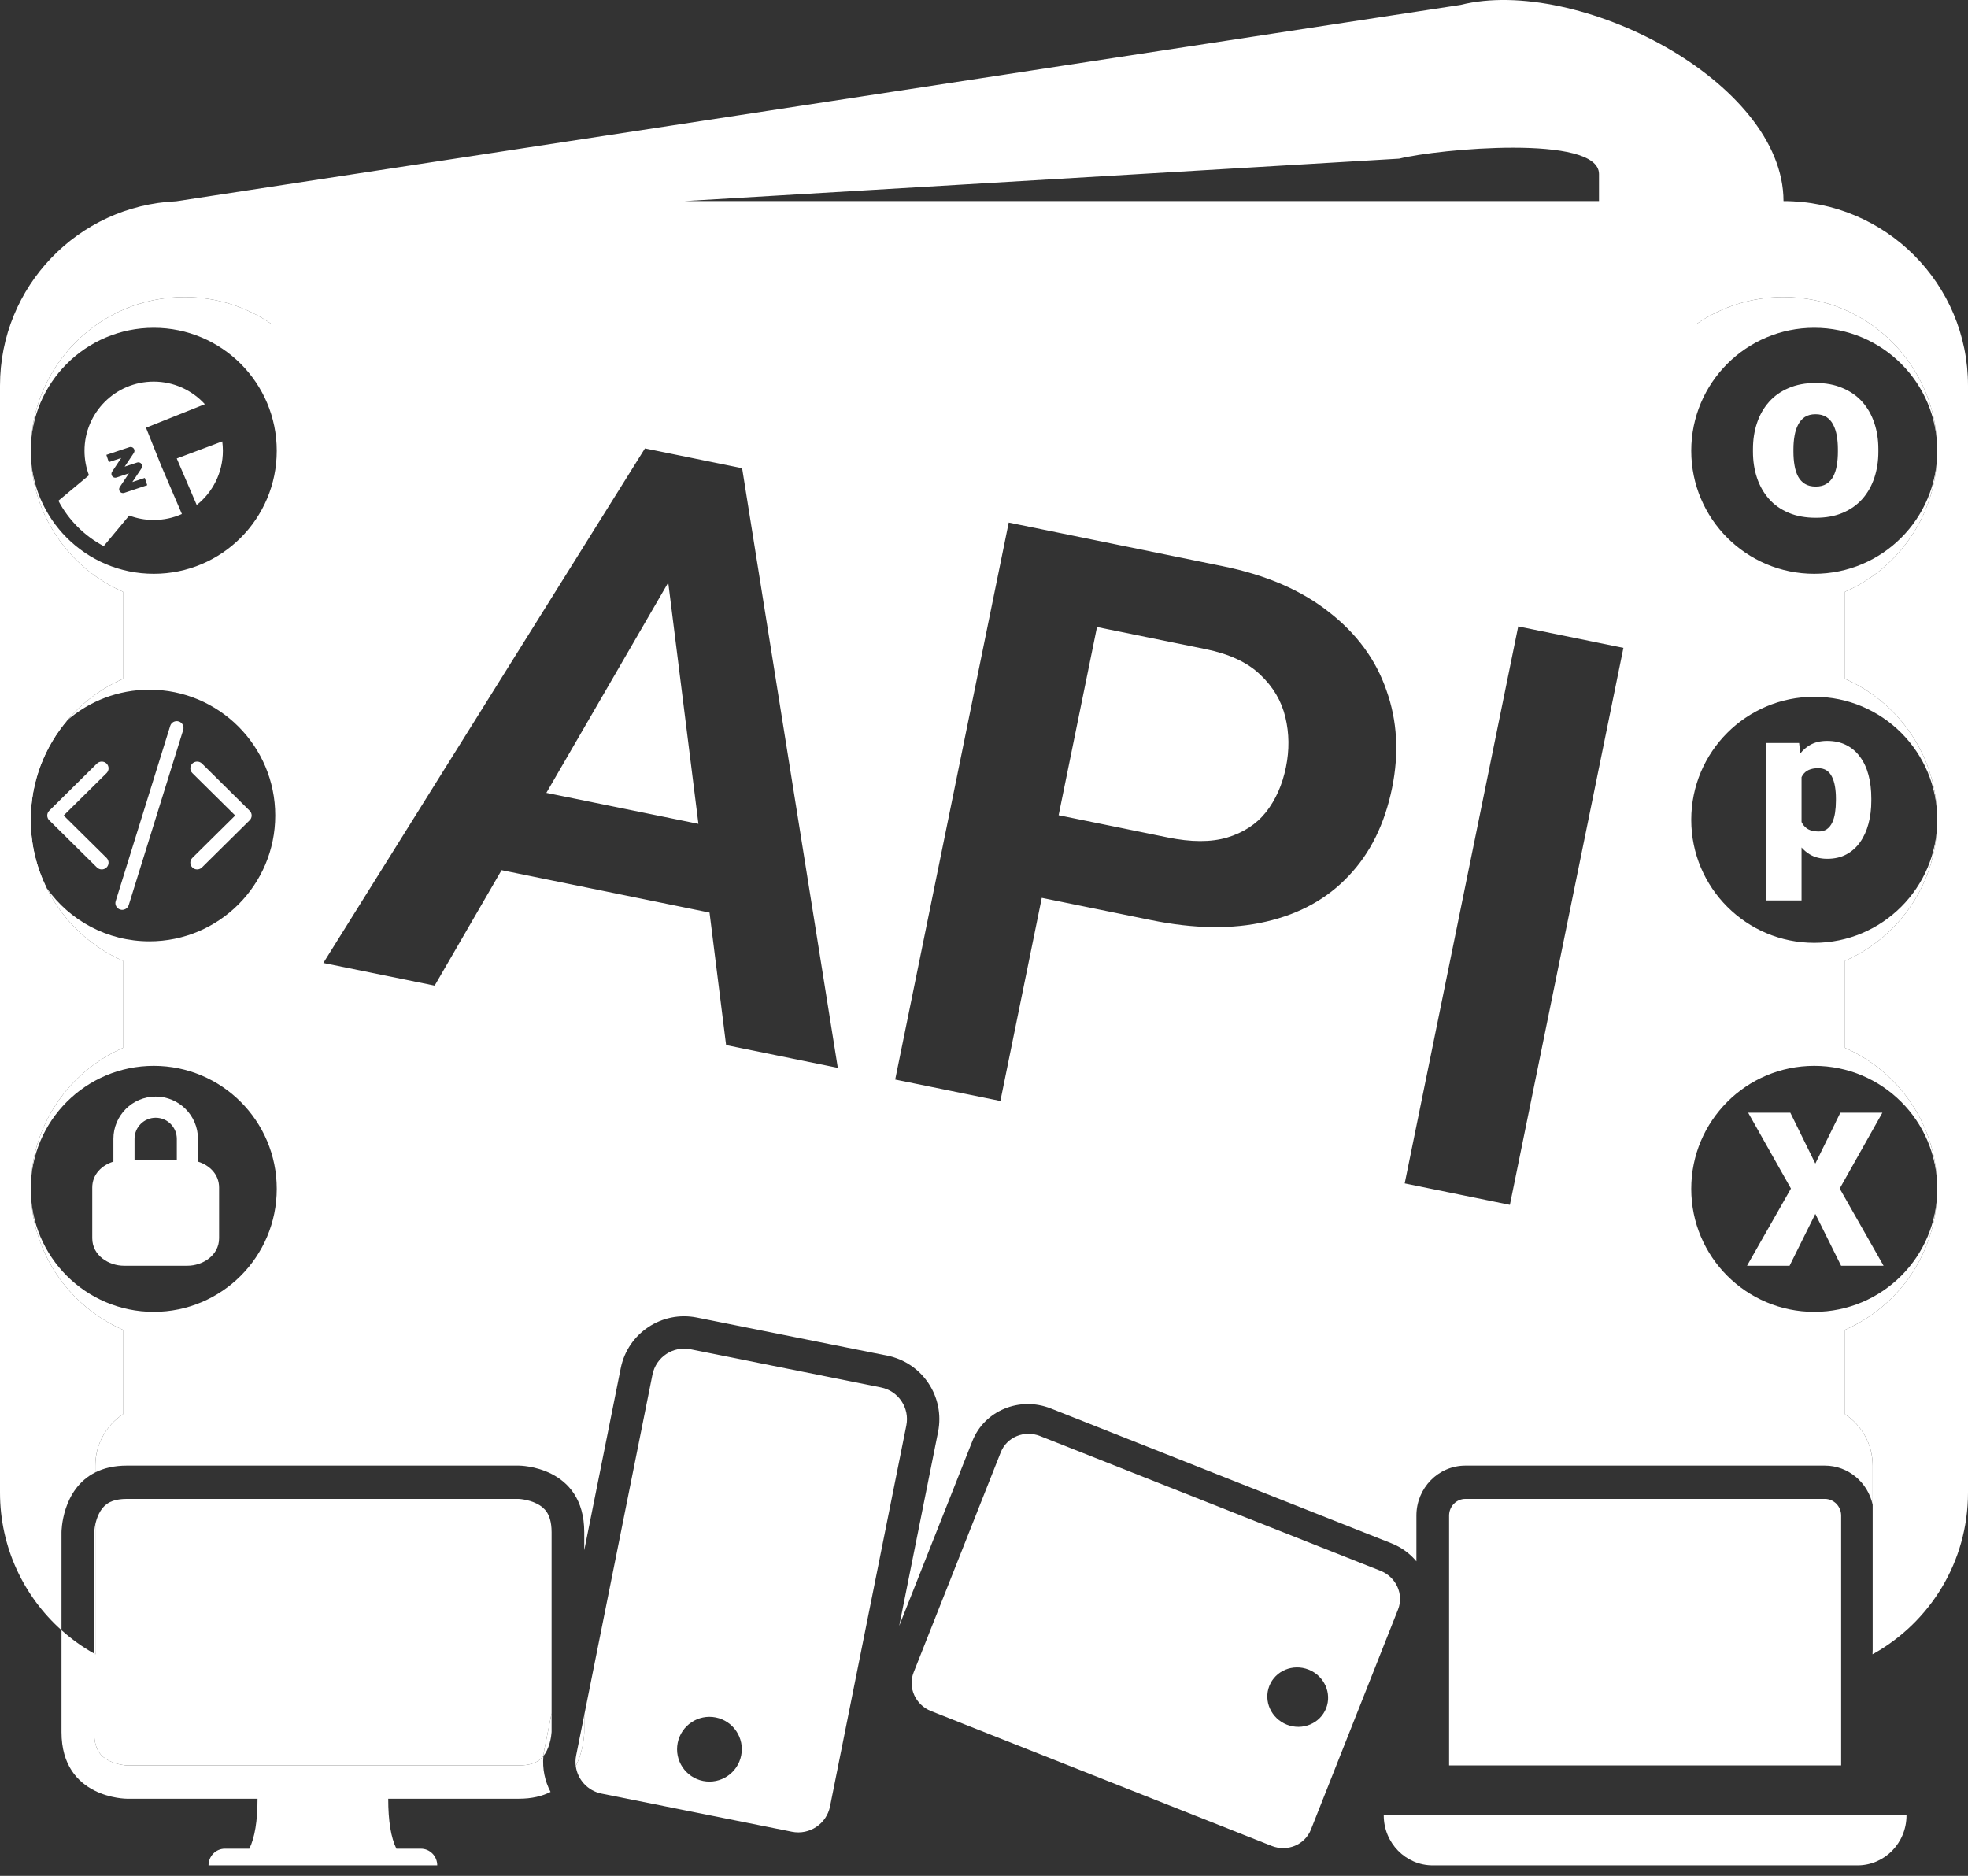 <svg width="64" height="61" viewBox="0 0 64 61" fill="none" xmlns="http://www.w3.org/2000/svg">
<rect x="0" y="0" width="64" height="61" fill="#333333" stroke="none"/>
<g id="jsopx-web-api-logo-white-filled">
<path d="M45 59.034H62C62 59.932 61.286 60.659 60.406 60.659H46.594C45.714 60.659 45 59.932 45 59.034Z" fill="white"/>
<path d="M3.1 53.659C3.1 53.705 3.102 53.75 3.105 53.795L3.062 53.772V56.326C3.062 56.678 3.146 56.87 3.216 56.977C3.291 57.092 3.398 57.182 3.538 57.253C3.681 57.326 3.838 57.368 3.968 57.39C4.03 57.401 4.08 57.406 4.109 57.408L4.121 57.408L4.135 57.409H16.875C17.22 57.409 17.409 57.324 17.514 57.253C17.573 57.213 17.625 57.164 17.671 57.106C17.678 57.031 17.689 56.955 17.704 56.88L17.938 55.714V49.826C17.938 49.474 17.854 49.282 17.784 49.174C17.709 49.06 17.602 48.97 17.462 48.899C17.319 48.826 17.162 48.784 17.032 48.762C16.97 48.751 16.921 48.746 16.891 48.744C16.878 48.743 16.87 48.743 16.865 48.742H4.125C3.78 48.742 3.591 48.827 3.486 48.899C3.374 48.975 3.286 49.085 3.216 49.227C3.161 49.339 3.124 49.459 3.1 49.568V53.659Z" fill="white"/>
<path fill-rule="evenodd" clip-rule="evenodd" d="M28.649 45.117L22.456 43.876C21.887 43.762 21.332 44.131 21.218 44.701L19 55.769V56.326C19 56.326 19 56.881 18.724 57.43C18.781 57.864 19.108 58.234 19.561 58.325L25.754 59.566C26.324 59.68 26.879 59.311 26.993 58.741L29.474 46.355C29.589 45.785 29.219 45.231 28.649 45.117ZM24.103 57.088C23.989 57.658 23.434 58.028 22.864 57.914C22.294 57.8 21.925 57.245 22.039 56.675C22.153 56.105 22.708 55.735 23.278 55.849C23.848 55.964 24.218 56.518 24.103 57.088Z" fill="white"/>
<path d="M47.656 48.742H59.344C59.637 48.742 59.875 48.985 59.875 49.284V57.409H47.125V49.284C47.125 48.985 47.363 48.742 47.656 48.742Z" fill="white"/>
<path fill-rule="evenodd" clip-rule="evenodd" d="M47.5 0.159C51.287 -0.788 58 2.636 58 6.539C61.314 6.539 64 9.225 64 12.539V48.539C64 50.786 62.765 52.744 60.938 53.772L60.895 53.795C60.898 53.75 60.9 53.705 60.9 53.659V48.932V47.659C60.9 46.961 60.542 46.346 60 45.989V43.243C61.766 42.472 63 40.709 63 38.659C63 36.609 61.766 34.847 60 34.075V31.243C61.766 30.472 63 28.709 63 26.659C63 24.609 61.766 22.847 60 22.075V19.243C61.766 18.472 63 16.709 63 14.659C63 11.898 60.761 9.659 58 9.659C56.948 9.659 55.972 9.984 55.166 10.539H8.834C8.028 9.984 7.052 9.659 6 9.659C3.239 9.659 1 11.898 1 14.659C1 16.709 2.234 18.472 4 19.243V22.075C3.3 22.381 2.683 22.843 2.194 23.416C1.45 24.289 1 25.422 1 26.659C1 27.457 1.187 28.212 1.52 28.882C2.042 29.931 2.922 30.772 4 31.243V34.075C2.234 34.847 1 36.609 1 38.659C1 40.709 2.234 42.472 4 43.243V45.989C3.458 46.346 3.1 46.961 3.1 47.659V47.879C2 48.429 2 49.826 2 49.826V53.011C0.773 51.913 0 50.316 0 48.539V12.539C0 9.316 2.542 6.686 5.73 6.545L47.5 0.159ZM3.062 53.772C2.68 53.557 2.324 53.301 2 53.011V56.326C2 58.492 4.125 58.492 4.125 58.492H8.375C8.375 59.215 8.286 59.756 8.109 60.117H7.312C7.019 60.117 6.781 60.36 6.781 60.659H14.219C14.219 60.36 13.981 60.117 13.688 60.117H12.891C12.713 59.756 12.625 59.215 12.625 58.492H16.875C17.296 58.492 17.633 58.408 17.904 58.271C17.72 57.922 17.634 57.52 17.671 57.106C17.713 57.053 17.751 56.993 17.784 56.925C17.856 56.778 17.897 56.618 17.919 56.486C17.929 56.423 17.934 56.372 17.936 56.342C17.937 56.329 17.937 56.32 17.938 56.316V55.714L17.704 56.88C17.689 56.955 17.678 57.031 17.671 57.106C17.625 57.164 17.573 57.213 17.514 57.253C17.409 57.324 17.22 57.409 16.875 57.409H4.135L4.121 57.408L4.109 57.408C4.08 57.406 4.03 57.401 3.968 57.39C3.838 57.368 3.681 57.326 3.538 57.253C3.398 57.182 3.291 57.092 3.216 56.977C3.146 56.87 3.062 56.678 3.062 56.326V53.772ZM3.062 53.772V49.836C3.063 49.831 3.063 49.823 3.064 49.81C3.066 49.779 3.071 49.729 3.081 49.665C3.086 49.634 3.093 49.601 3.1 49.568V53.659C3.1 53.705 3.102 53.75 3.105 53.795L3.062 53.772ZM19 55.769V56.326C19 56.326 19 56.881 18.724 57.43C18.709 57.319 18.713 57.203 18.736 57.087L19 55.769ZM22.246 6.539H52V5.659C52 4.358 46.762 4.844 45.5 5.159L22.246 6.539Z" fill="white"/>
<path fill-rule="evenodd" clip-rule="evenodd" d="M29.712 54.383L32.545 47.226C32.74 46.732 33.312 46.495 33.822 46.697L44.895 51.08C45.405 51.282 45.66 51.846 45.464 52.34L42.631 59.497C42.435 59.991 41.864 60.228 41.354 60.026L30.28 55.642C29.771 55.441 29.516 54.877 29.712 54.383ZM42.556 54.293C43.066 54.495 43.32 55.059 43.125 55.553C42.929 56.047 42.358 56.284 41.848 56.083C41.338 55.881 41.084 55.317 41.279 54.823C41.475 54.328 42.046 54.092 42.556 54.293Z" fill="white"/>
<path fill-rule="evenodd" clip-rule="evenodd" d="M6.438 37.034V37.774C6.808 37.888 7.125 38.184 7.125 38.615V40.265C7.125 40.827 6.588 41.159 6.094 41.159H4.031C3.537 41.159 3 40.827 3 40.265V38.615C3 38.184 3.317 37.888 3.688 37.774V37.034C3.688 36.275 4.303 35.659 5.062 35.659C5.822 35.659 6.438 36.275 6.438 37.034ZM4.375 37.034C4.375 36.654 4.683 36.347 5.062 36.347C5.442 36.347 5.75 36.654 5.75 37.034V37.722H4.375V37.034Z" fill="white"/>
<path fill-rule="evenodd" clip-rule="evenodd" d="M4 45.989C3.458 46.346 3.1 46.961 3.1 47.659V47.879C3.37 47.743 3.706 47.659 4.125 47.659H16.875C16.875 47.659 19 47.659 19 49.826V50.411L20.186 44.494C20.414 43.354 21.523 42.615 22.663 42.844L28.856 44.084C29.996 44.313 30.735 45.422 30.507 46.562L29.243 52.87L31.622 46.861C32.013 45.872 33.156 45.398 34.176 45.802L45.25 50.186C45.578 50.316 45.853 50.521 46.062 50.772V49.284C46.062 48.387 46.776 47.659 47.656 47.659H59.344C60.105 47.659 60.742 48.204 60.9 48.932V47.659C60.9 46.961 60.542 46.346 60 45.989V43.243C61.766 42.472 63 40.709 63 38.659C63 36.609 61.766 34.847 60 34.075V31.243C61.766 30.472 63 28.709 63 26.659C63 24.609 61.766 22.847 60 22.075V19.243C61.766 18.472 63 16.709 63 14.659C63 11.898 60.761 9.659 58 9.659C56.948 9.659 55.972 9.984 55.166 10.539H8.834C8.028 9.984 7.052 9.659 6 9.659C3.239 9.659 1 11.898 1 14.659C1 16.709 2.234 18.472 4 19.243V22.075C3.3 22.381 2.683 22.843 2.194 23.416C1.322 24.166 0.769 25.278 0.769 26.519C0.769 27.399 1.047 28.214 1.52 28.882C2.042 29.931 2.922 30.772 4 31.243V34.075C2.234 34.847 1 36.609 1 38.659C1 40.709 2.234 42.472 4 43.243V45.989ZM1 38.659C1 36.45 2.791 34.659 5 34.659C7.209 34.659 9 36.45 9 38.659C9 40.868 7.209 42.659 5 42.659C2.791 42.659 1 40.868 1 38.659ZM1.52 28.882C2.261 29.927 3.481 30.61 4.86 30.61C7.119 30.61 8.951 28.779 8.951 26.519C8.951 24.26 7.119 22.428 4.86 22.428C3.842 22.428 2.91 22.8 2.194 23.416C1.45 24.289 1 25.422 1 26.659C1 27.457 1.187 28.212 1.52 28.882ZM1 14.659C1 12.45 2.791 10.659 5 10.659C7.209 10.659 9 12.45 9 14.659C9 16.868 7.209 18.659 5 18.659C2.791 18.659 1 16.868 1 14.659ZM63 14.659C63 12.45 61.209 10.659 59 10.659C56.791 10.659 55 12.45 55 14.659C55 16.868 56.791 18.659 59 18.659C61.209 18.659 63 16.868 63 14.659ZM63 26.659C63 28.868 61.209 30.659 59 30.659C56.791 30.659 55 28.868 55 26.659C55 24.45 56.791 22.659 59 22.659C61.209 22.659 63 24.45 63 26.659ZM63 38.659C63 40.868 61.209 42.659 59 42.659C56.791 42.659 55 40.868 55 38.659C55 36.45 56.791 34.659 59 34.659C61.209 34.659 63 36.45 63 38.659ZM1.899 16.284C2.229 16.912 2.745 17.428 3.373 17.759L4.202 16.764C4.45 16.858 4.718 16.909 4.998 16.909C5.325 16.909 5.635 16.84 5.915 16.715L5.248 15.159L4.748 13.909L6.662 13.144C6.25 12.693 5.657 12.409 4.998 12.409C3.756 12.409 2.748 13.416 2.748 14.659C2.748 14.939 2.8 15.208 2.893 15.455L1.899 16.284ZM7.248 14.659C7.248 15.373 6.916 16.01 6.397 16.422L5.748 14.909L7.228 14.354C7.241 14.454 7.248 14.556 7.248 14.659ZM4.352 14.729C4.382 14.684 4.38 14.626 4.348 14.583C4.315 14.541 4.259 14.524 4.209 14.541L3.459 14.791L3.538 15.028L3.942 14.893L3.644 15.34C3.615 15.384 3.617 15.443 3.649 15.485C3.681 15.527 3.737 15.545 3.788 15.528L4.192 15.393L3.894 15.84C3.865 15.884 3.867 15.943 3.899 15.985C3.931 16.027 3.987 16.045 4.038 16.028L4.788 15.778L4.709 15.541L4.304 15.675L4.602 15.229C4.632 15.184 4.63 15.126 4.598 15.083C4.565 15.041 4.509 15.024 4.459 15.041L4.054 15.175L4.352 14.729ZM5.812 23.461C5.929 23.496 5.994 23.619 5.958 23.735L4.186 29.433C4.15 29.548 4.026 29.613 3.909 29.578C3.792 29.542 3.726 29.419 3.762 29.304L5.535 23.606C5.571 23.49 5.695 23.425 5.812 23.461ZM3.466 25.14C3.552 25.055 3.552 24.916 3.466 24.83C3.379 24.745 3.239 24.745 3.152 24.83L1.601 26.364C1.515 26.45 1.515 26.589 1.601 26.674L3.152 28.208C3.239 28.294 3.379 28.294 3.466 28.208C3.552 28.123 3.552 27.984 3.466 27.898L2.071 26.519L3.466 25.14ZM6.255 24.83C6.168 24.916 6.168 25.055 6.255 25.14L7.649 26.519L6.255 27.898C6.168 27.984 6.168 28.123 6.255 28.208C6.341 28.294 6.481 28.294 6.568 28.208L8.119 26.674C8.206 26.589 8.206 26.45 8.119 26.364L6.568 24.83C6.481 24.745 6.341 24.745 6.255 24.83ZM59.035 37.837L58.222 36.183H56.851L58.242 38.65L56.814 41.159H58.198L59.035 39.474L59.873 41.159H61.254L59.828 38.65L61.216 36.183H59.849L59.035 37.837ZM58.587 27.559V29.281H57.435V24.161H58.508L58.546 24.501C58.633 24.393 58.733 24.305 58.847 24.236C59.006 24.14 59.196 24.093 59.417 24.093C59.652 24.093 59.858 24.137 60.036 24.226C60.216 24.315 60.366 24.442 60.487 24.609C60.61 24.773 60.703 24.97 60.764 25.2C60.826 25.43 60.856 25.685 60.856 25.966V26.037C60.856 26.306 60.826 26.556 60.764 26.786C60.703 27.016 60.611 27.217 60.491 27.387C60.37 27.558 60.219 27.692 60.039 27.787C59.862 27.881 59.656 27.927 59.421 27.927C59.2 27.927 59.01 27.878 58.85 27.781C58.752 27.721 58.665 27.647 58.587 27.559ZM58.587 26.731C58.626 26.812 58.68 26.878 58.748 26.93C58.843 27.002 58.973 27.039 59.137 27.039C59.246 27.039 59.338 27.014 59.41 26.964C59.483 26.911 59.542 26.84 59.585 26.748C59.628 26.655 59.659 26.548 59.677 26.427C59.695 26.306 59.705 26.176 59.705 26.037V25.966C59.705 25.822 59.694 25.691 59.674 25.573C59.653 25.452 59.62 25.347 59.575 25.258C59.531 25.169 59.473 25.101 59.4 25.053C59.327 25.005 59.237 24.981 59.13 24.981C59.007 24.981 58.904 25.001 58.819 25.039C58.737 25.076 58.671 25.133 58.621 25.21C58.609 25.23 58.597 25.25 58.587 25.272V26.731ZM58.359 15.134C58.335 14.996 58.323 14.848 58.323 14.689V14.607C58.323 14.453 58.335 14.309 58.359 14.173C58.382 14.035 58.421 13.914 58.476 13.81C58.531 13.703 58.603 13.62 58.694 13.56C58.788 13.5 58.904 13.47 59.042 13.47C59.183 13.47 59.3 13.5 59.394 13.56C59.487 13.62 59.562 13.703 59.616 13.81C59.671 13.914 59.71 14.035 59.734 14.173C59.757 14.309 59.769 14.453 59.769 14.607V14.689C59.769 14.848 59.757 14.996 59.734 15.134C59.71 15.272 59.671 15.393 59.616 15.498C59.562 15.599 59.487 15.678 59.394 15.736C59.303 15.793 59.188 15.822 59.05 15.822C58.909 15.822 58.792 15.793 58.698 15.736C58.605 15.678 58.531 15.599 58.476 15.498C58.421 15.393 58.382 15.272 58.359 15.134ZM21.807 14.751L23.288 15.053L24.134 15.225L27.246 34.724L23.613 33.984L23.074 29.676L16.311 28.297L14.135 32.051L10.515 31.314L20.974 14.581L21.807 14.751ZM22.713 26.791L17.768 25.783L21.731 18.945L22.713 26.791ZM33.879 29.197L37.424 29.919C38.834 30.207 40.083 30.224 41.171 29.971C42.268 29.719 43.163 29.224 43.858 28.484C44.562 27.747 45.032 26.793 45.271 25.624C45.501 24.496 45.44 23.438 45.088 22.451C44.747 21.457 44.125 20.609 43.223 19.907C42.331 19.198 41.18 18.7 39.77 18.413L32.804 16.993L29.112 35.105L32.533 35.802L33.879 29.197ZM37.972 27.232L34.427 26.51L35.675 20.39L39.22 21.112C39.983 21.268 40.57 21.543 40.982 21.938C41.402 22.334 41.675 22.796 41.801 23.323C41.927 23.849 41.933 24.39 41.82 24.946C41.703 25.518 41.487 26.006 41.172 26.408C40.858 26.802 40.435 27.078 39.902 27.237C39.378 27.39 38.735 27.388 37.972 27.232ZM49.102 39.18L52.794 21.068L49.373 20.37L45.681 38.482L49.102 39.18ZM57.007 14.689V14.607C57.007 14.297 57.051 14.012 57.14 13.751C57.228 13.488 57.359 13.261 57.531 13.068C57.702 12.875 57.915 12.725 58.167 12.619C58.42 12.509 58.712 12.454 59.042 12.454C59.376 12.454 59.669 12.509 59.921 12.619C60.176 12.725 60.39 12.875 60.562 13.068C60.734 13.261 60.864 13.488 60.952 13.751C61.041 14.012 61.085 14.297 61.085 14.607V14.689C61.085 14.996 61.041 15.281 60.952 15.544C60.864 15.805 60.734 16.033 60.562 16.228C60.39 16.421 60.178 16.57 59.925 16.677C59.672 16.784 59.381 16.837 59.05 16.837C58.719 16.837 58.426 16.784 58.171 16.677C57.916 16.57 57.702 16.421 57.531 16.228C57.359 16.033 57.228 15.805 57.14 15.544C57.051 15.281 57.007 14.996 57.007 14.689Z" fill="white"/>
</g>
</svg>
